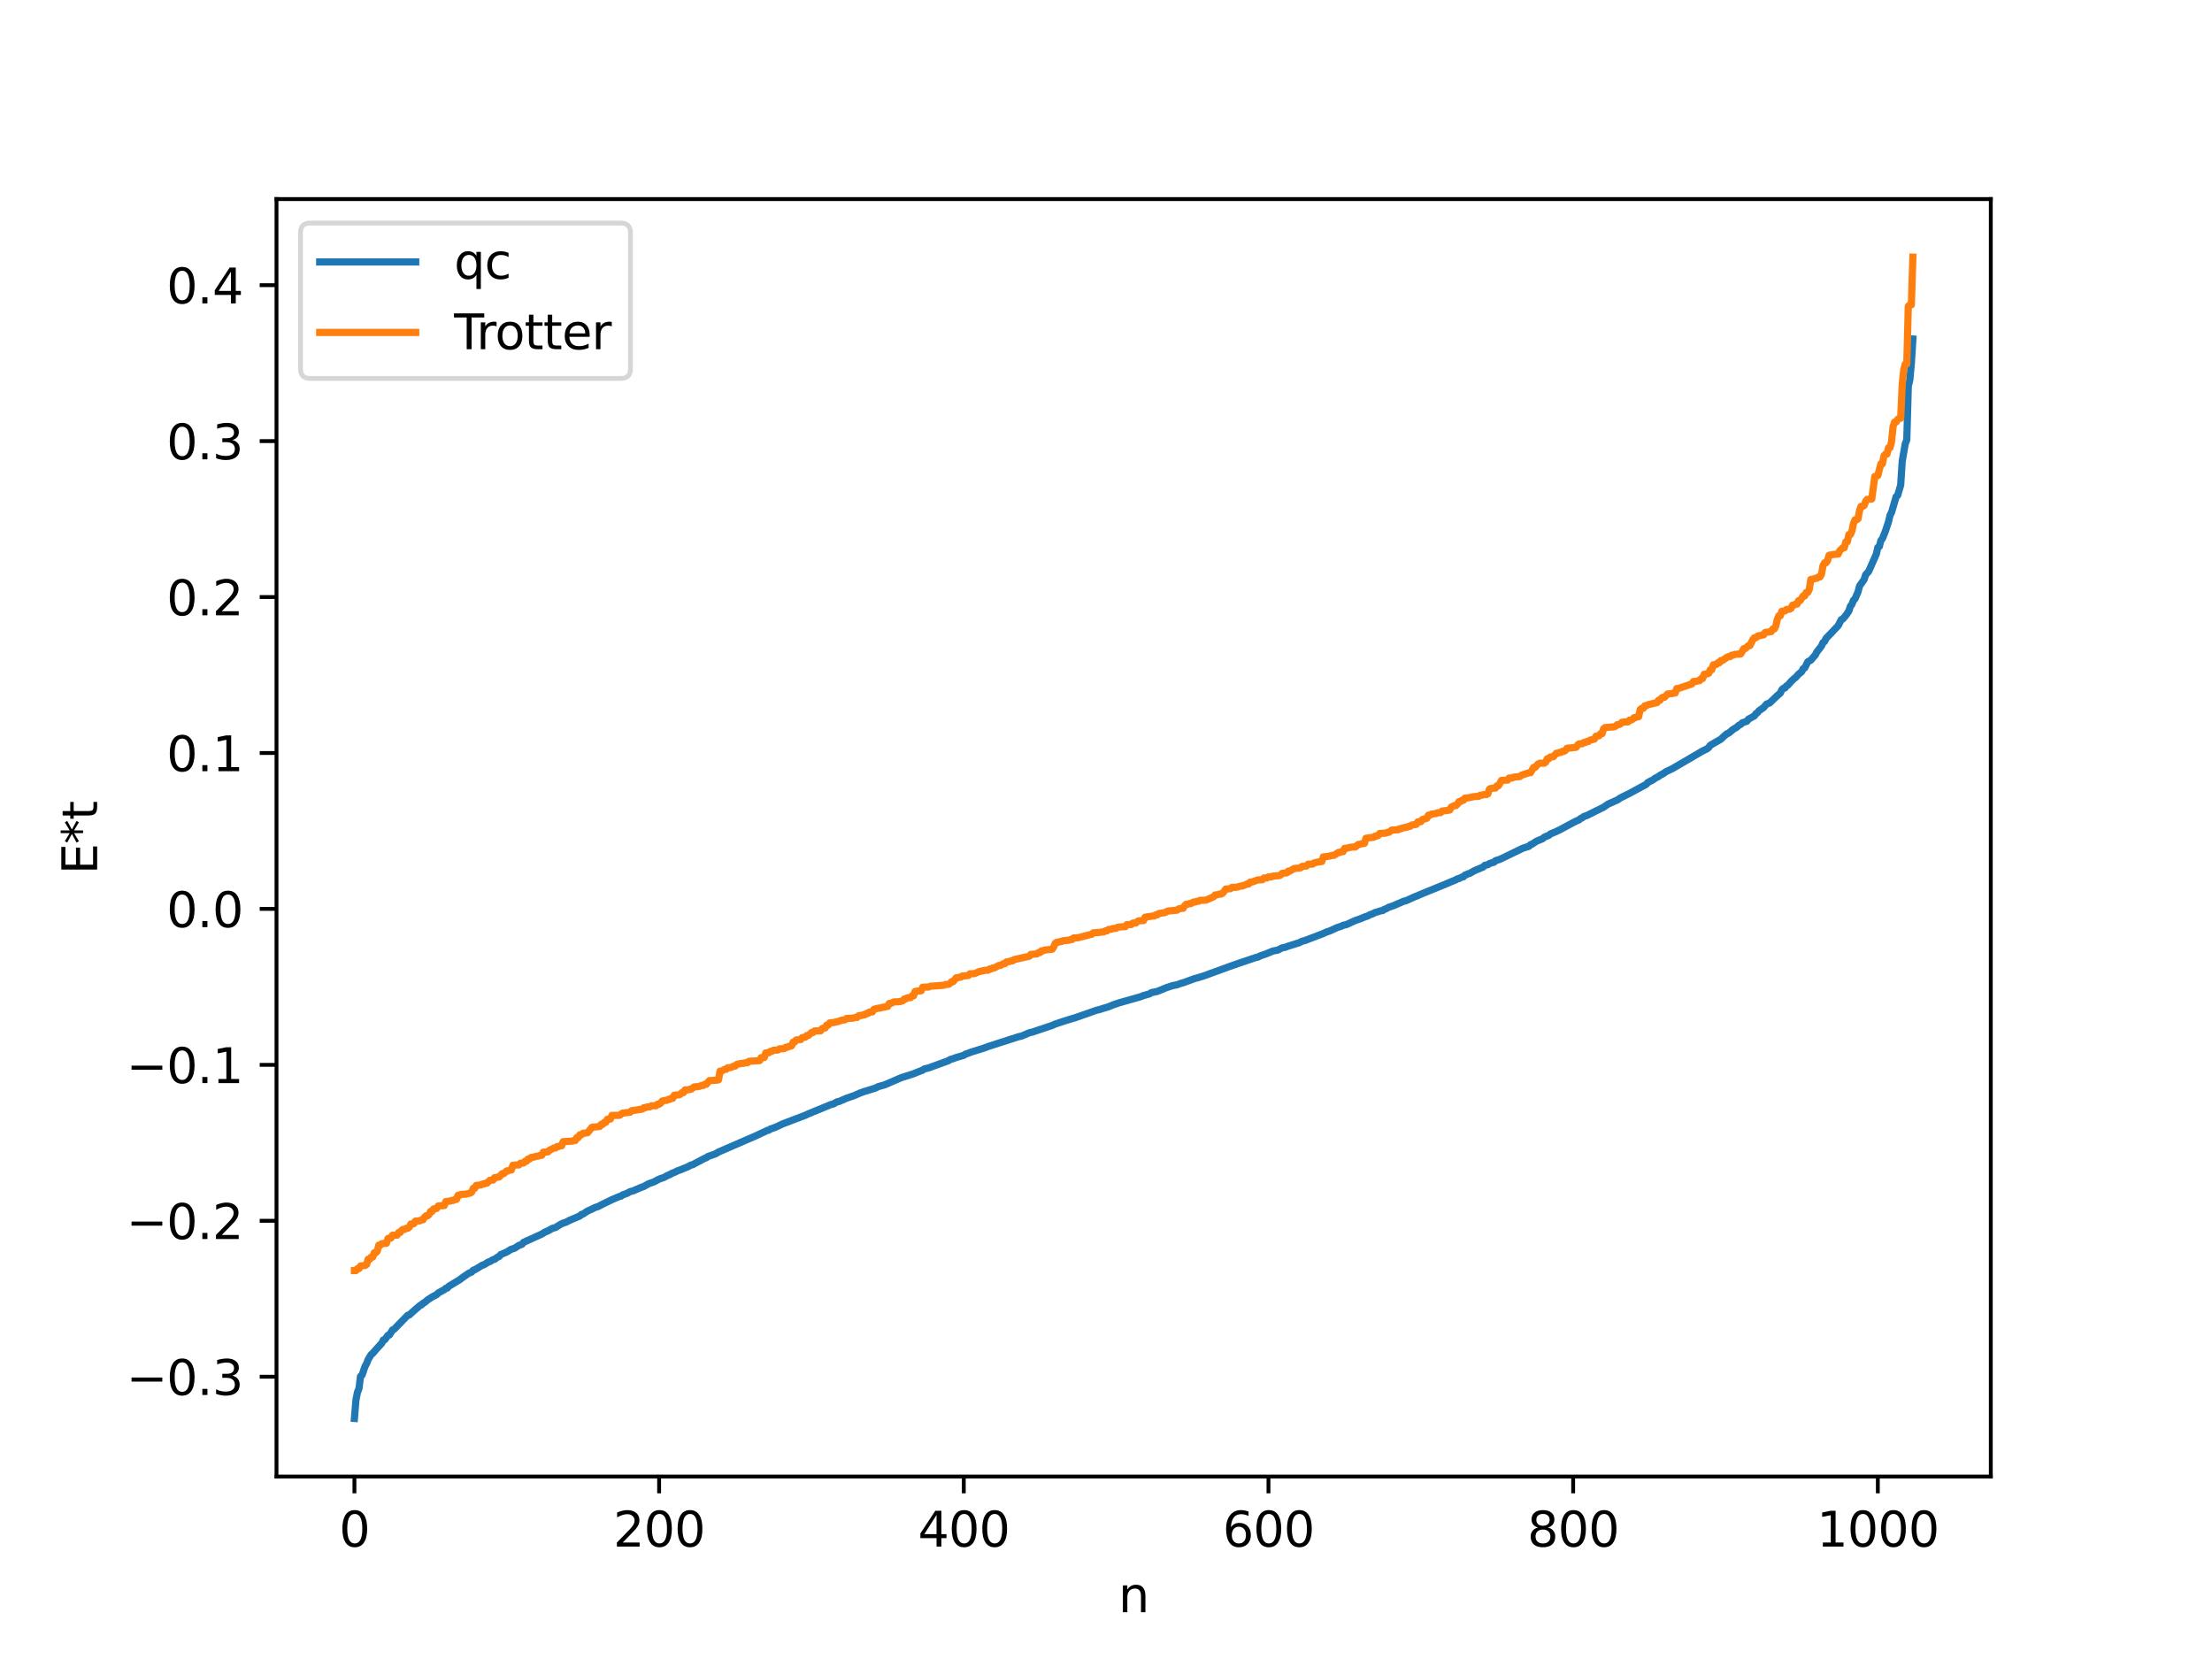 <?xml version="1.0" encoding="utf-8" standalone="no"?>
<!DOCTYPE svg PUBLIC "-//W3C//DTD SVG 1.1//EN"
  "http://www.w3.org/Graphics/SVG/1.1/DTD/svg11.dtd">
<svg xmlns:xlink="http://www.w3.org/1999/xlink" width="460.8pt" height="345.6pt" viewBox="0 0 460.8 345.6" xmlns="http://www.w3.org/2000/svg" version="1.1">
 <defs>
  <style type="text/css">*{stroke-linejoin: round; stroke-linecap: butt}</style>
 </defs>
 <g id="figure_1">
  <g id="patch_1">
   <path d="M 0 345.6 
L 460.8 345.6 
L 460.8 0 
L 0 0 
z
" style="fill: #ffffff"/>
  </g>
  <g id="axes_1">
   <g id="patch_2">
    <path d="M 57.6 307.584 
L 414.72 307.584 
L 414.72 41.472 
L 57.6 41.472 
z
" style="fill: #ffffff"/>
   </g>
   <g id="matplotlib.axis_1">
    <g id="xtick_1">
     <g id="line2d_1">
      <defs>
       <path id="m73ecf72c27" d="M 0 0 
L 0 3.5 
" style="stroke: #000000; stroke-width: 0.8"/>
      </defs>
      <g>
       <use xlink:href="#m73ecf72c27" x="73.833" y="307.584" style="stroke: #000000; stroke-width: 0.8"/>
      </g>
     </g>
     <g id="text_1">
      <!-- 0 -->
      <g transform="translate(70.651 322.182) scale(0.1 -0.1)">
       <defs>
        <path id="DejaVuSans-30" d="M 2034 4250 
Q 1547 4250 1301 3770 
Q 1056 3291 1056 2328 
Q 1056 1369 1301 889 
Q 1547 409 2034 409 
Q 2525 409 2770 889 
Q 3016 1369 3016 2328 
Q 3016 3291 2770 3770 
Q 2525 4250 2034 4250 
z
M 2034 4750 
Q 2819 4750 3233 4129 
Q 3647 3509 3647 2328 
Q 3647 1150 3233 529 
Q 2819 -91 2034 -91 
Q 1250 -91 836 529 
Q 422 1150 422 2328 
Q 422 3509 836 4129 
Q 1250 4750 2034 4750 
z
" transform="scale(0.016)"/>
       </defs>
       <use xlink:href="#DejaVuSans-30"/>
      </g>
     </g>
    </g>
    <g id="xtick_2">
     <g id="line2d_2">
      <g>
       <use xlink:href="#m73ecf72c27" x="137.304" y="307.584" style="stroke: #000000; stroke-width: 0.8"/>
      </g>
     </g>
     <g id="text_2">
      <!-- 200 -->
      <g transform="translate(127.76 322.182) scale(0.1 -0.1)">
       <defs>
        <path id="DejaVuSans-32" d="M 1228 531 
L 3431 531 
L 3431 0 
L 469 0 
L 469 531 
Q 828 903 1448 1529 
Q 2069 2156 2228 2338 
Q 2531 2678 2651 2914 
Q 2772 3150 2772 3378 
Q 2772 3750 2511 3984 
Q 2250 4219 1831 4219 
Q 1534 4219 1204 4116 
Q 875 4013 500 3803 
L 500 4441 
Q 881 4594 1212 4672 
Q 1544 4750 1819 4750 
Q 2544 4750 2975 4387 
Q 3406 4025 3406 3419 
Q 3406 3131 3298 2873 
Q 3191 2616 2906 2266 
Q 2828 2175 2409 1742 
Q 1991 1309 1228 531 
z
" transform="scale(0.016)"/>
       </defs>
       <use xlink:href="#DejaVuSans-32"/>
       <use xlink:href="#DejaVuSans-30" x="63.623"/>
       <use xlink:href="#DejaVuSans-30" x="127.246"/>
      </g>
     </g>
    </g>
    <g id="xtick_3">
     <g id="line2d_3">
      <g>
       <use xlink:href="#m73ecf72c27" x="200.775" y="307.584" style="stroke: #000000; stroke-width: 0.8"/>
      </g>
     </g>
     <g id="text_3">
      <!-- 400 -->
      <g transform="translate(191.231 322.182) scale(0.1 -0.1)">
       <defs>
        <path id="DejaVuSans-34" d="M 2419 4116 
L 825 1625 
L 2419 1625 
L 2419 4116 
z
M 2253 4666 
L 3047 4666 
L 3047 1625 
L 3713 1625 
L 3713 1100 
L 3047 1100 
L 3047 0 
L 2419 0 
L 2419 1100 
L 313 1100 
L 313 1709 
L 2253 4666 
z
" transform="scale(0.016)"/>
       </defs>
       <use xlink:href="#DejaVuSans-34"/>
       <use xlink:href="#DejaVuSans-30" x="63.623"/>
       <use xlink:href="#DejaVuSans-30" x="127.246"/>
      </g>
     </g>
    </g>
    <g id="xtick_4">
     <g id="line2d_4">
      <g>
       <use xlink:href="#m73ecf72c27" x="264.246" y="307.584" style="stroke: #000000; stroke-width: 0.8"/>
      </g>
     </g>
     <g id="text_4">
      <!-- 600 -->
      <g transform="translate(254.702 322.182) scale(0.1 -0.1)">
       <defs>
        <path id="DejaVuSans-36" d="M 2113 2584 
Q 1688 2584 1439 2293 
Q 1191 2003 1191 1497 
Q 1191 994 1439 701 
Q 1688 409 2113 409 
Q 2538 409 2786 701 
Q 3034 994 3034 1497 
Q 3034 2003 2786 2293 
Q 2538 2584 2113 2584 
z
M 3366 4563 
L 3366 3988 
Q 3128 4100 2886 4159 
Q 2644 4219 2406 4219 
Q 1781 4219 1451 3797 
Q 1122 3375 1075 2522 
Q 1259 2794 1537 2939 
Q 1816 3084 2150 3084 
Q 2853 3084 3261 2657 
Q 3669 2231 3669 1497 
Q 3669 778 3244 343 
Q 2819 -91 2113 -91 
Q 1303 -91 875 529 
Q 447 1150 447 2328 
Q 447 3434 972 4092 
Q 1497 4750 2381 4750 
Q 2619 4750 2861 4703 
Q 3103 4656 3366 4563 
z
" transform="scale(0.016)"/>
       </defs>
       <use xlink:href="#DejaVuSans-36"/>
       <use xlink:href="#DejaVuSans-30" x="63.623"/>
       <use xlink:href="#DejaVuSans-30" x="127.246"/>
      </g>
     </g>
    </g>
    <g id="xtick_5">
     <g id="line2d_5">
      <g>
       <use xlink:href="#m73ecf72c27" x="327.717" y="307.584" style="stroke: #000000; stroke-width: 0.8"/>
      </g>
     </g>
     <g id="text_5">
      <!-- 800 -->
      <g transform="translate(318.173 322.182) scale(0.1 -0.1)">
       <defs>
        <path id="DejaVuSans-38" d="M 2034 2216 
Q 1584 2216 1326 1975 
Q 1069 1734 1069 1313 
Q 1069 891 1326 650 
Q 1584 409 2034 409 
Q 2484 409 2743 651 
Q 3003 894 3003 1313 
Q 3003 1734 2745 1975 
Q 2488 2216 2034 2216 
z
M 1403 2484 
Q 997 2584 770 2862 
Q 544 3141 544 3541 
Q 544 4100 942 4425 
Q 1341 4750 2034 4750 
Q 2731 4750 3128 4425 
Q 3525 4100 3525 3541 
Q 3525 3141 3298 2862 
Q 3072 2584 2669 2484 
Q 3125 2378 3379 2068 
Q 3634 1759 3634 1313 
Q 3634 634 3220 271 
Q 2806 -91 2034 -91 
Q 1263 -91 848 271 
Q 434 634 434 1313 
Q 434 1759 690 2068 
Q 947 2378 1403 2484 
z
M 1172 3481 
Q 1172 3119 1398 2916 
Q 1625 2713 2034 2713 
Q 2441 2713 2670 2916 
Q 2900 3119 2900 3481 
Q 2900 3844 2670 4047 
Q 2441 4250 2034 4250 
Q 1625 4250 1398 4047 
Q 1172 3844 1172 3481 
z
" transform="scale(0.016)"/>
       </defs>
       <use xlink:href="#DejaVuSans-38"/>
       <use xlink:href="#DejaVuSans-30" x="63.623"/>
       <use xlink:href="#DejaVuSans-30" x="127.246"/>
      </g>
     </g>
    </g>
    <g id="xtick_6">
     <g id="line2d_6">
      <g>
       <use xlink:href="#m73ecf72c27" x="391.188" y="307.584" style="stroke: #000000; stroke-width: 0.8"/>
      </g>
     </g>
     <g id="text_6">
      <!-- 1000 -->
      <g transform="translate(378.463 322.182) scale(0.1 -0.1)">
       <defs>
        <path id="DejaVuSans-31" d="M 794 531 
L 1825 531 
L 1825 4091 
L 703 3866 
L 703 4441 
L 1819 4666 
L 2450 4666 
L 2450 531 
L 3481 531 
L 3481 0 
L 794 0 
L 794 531 
z
" transform="scale(0.016)"/>
       </defs>
       <use xlink:href="#DejaVuSans-31"/>
       <use xlink:href="#DejaVuSans-30" x="63.623"/>
       <use xlink:href="#DejaVuSans-30" x="127.246"/>
       <use xlink:href="#DejaVuSans-30" x="190.869"/>
      </g>
     </g>
    </g>
    <g id="text_7">
     <!-- n -->
     <g transform="translate(232.991 335.861) scale(0.1 -0.1)">
      <defs>
       <path id="DejaVuSans-6e" d="M 3513 2113 
L 3513 0 
L 2938 0 
L 2938 2094 
Q 2938 2591 2744 2837 
Q 2550 3084 2163 3084 
Q 1697 3084 1428 2787 
Q 1159 2491 1159 1978 
L 1159 0 
L 581 0 
L 581 3500 
L 1159 3500 
L 1159 2956 
Q 1366 3272 1645 3428 
Q 1925 3584 2291 3584 
Q 2894 3584 3203 3211 
Q 3513 2838 3513 2113 
z
" transform="scale(0.016)"/>
      </defs>
      <use xlink:href="#DejaVuSans-6e"/>
     </g>
    </g>
   </g>
   <g id="matplotlib.axis_2">
    <g id="ytick_1">
     <g id="line2d_7">
      <defs>
       <path id="m8c12faa1d6" d="M 0 0 
L -3.5 0 
" style="stroke: #000000; stroke-width: 0.8"/>
      </defs>
      <g>
       <use xlink:href="#m8c12faa1d6" x="57.6" y="286.798" style="stroke: #000000; stroke-width: 0.8"/>
      </g>
     </g>
     <g id="text_8">
      <!-- −0.3 -->
      <g transform="translate(26.317 290.597) scale(0.1 -0.1)">
       <defs>
        <path id="DejaVuSans-2212" d="M 678 2272 
L 4684 2272 
L 4684 1741 
L 678 1741 
L 678 2272 
z
" transform="scale(0.016)"/>
        <path id="DejaVuSans-2e" d="M 684 794 
L 1344 794 
L 1344 0 
L 684 0 
L 684 794 
z
" transform="scale(0.016)"/>
        <path id="DejaVuSans-33" d="M 2597 2516 
Q 3050 2419 3304 2112 
Q 3559 1806 3559 1356 
Q 3559 666 3084 287 
Q 2609 -91 1734 -91 
Q 1441 -91 1130 -33 
Q 819 25 488 141 
L 488 750 
Q 750 597 1062 519 
Q 1375 441 1716 441 
Q 2309 441 2620 675 
Q 2931 909 2931 1356 
Q 2931 1769 2642 2001 
Q 2353 2234 1838 2234 
L 1294 2234 
L 1294 2753 
L 1863 2753 
Q 2328 2753 2575 2939 
Q 2822 3125 2822 3475 
Q 2822 3834 2567 4026 
Q 2313 4219 1838 4219 
Q 1578 4219 1281 4162 
Q 984 4106 628 3988 
L 628 4550 
Q 988 4650 1302 4700 
Q 1616 4750 1894 4750 
Q 2613 4750 3031 4423 
Q 3450 4097 3450 3541 
Q 3450 3153 3228 2886 
Q 3006 2619 2597 2516 
z
" transform="scale(0.016)"/>
       </defs>
       <use xlink:href="#DejaVuSans-2212"/>
       <use xlink:href="#DejaVuSans-30" x="83.789"/>
       <use xlink:href="#DejaVuSans-2e" x="147.412"/>
       <use xlink:href="#DejaVuSans-33" x="179.199"/>
      </g>
     </g>
    </g>
    <g id="ytick_2">
     <g id="line2d_8">
      <g>
       <use xlink:href="#m8c12faa1d6" x="57.6" y="254.313" style="stroke: #000000; stroke-width: 0.8"/>
      </g>
     </g>
     <g id="text_9">
      <!-- −0.2 -->
      <g transform="translate(26.317 258.112) scale(0.1 -0.1)">
       <use xlink:href="#DejaVuSans-2212"/>
       <use xlink:href="#DejaVuSans-30" x="83.789"/>
       <use xlink:href="#DejaVuSans-2e" x="147.412"/>
       <use xlink:href="#DejaVuSans-32" x="179.199"/>
      </g>
     </g>
    </g>
    <g id="ytick_3">
     <g id="line2d_9">
      <g>
       <use xlink:href="#m8c12faa1d6" x="57.6" y="221.828" style="stroke: #000000; stroke-width: 0.8"/>
      </g>
     </g>
     <g id="text_10">
      <!-- −0.1 -->
      <g transform="translate(26.317 225.627) scale(0.1 -0.1)">
       <use xlink:href="#DejaVuSans-2212"/>
       <use xlink:href="#DejaVuSans-30" x="83.789"/>
       <use xlink:href="#DejaVuSans-2e" x="147.412"/>
       <use xlink:href="#DejaVuSans-31" x="179.199"/>
      </g>
     </g>
    </g>
    <g id="ytick_4">
     <g id="line2d_10">
      <g>
       <use xlink:href="#m8c12faa1d6" x="57.6" y="189.343" style="stroke: #000000; stroke-width: 0.8"/>
      </g>
     </g>
     <g id="text_11">
      <!-- 0.0 -->
      <g transform="translate(34.697 193.143) scale(0.1 -0.1)">
       <use xlink:href="#DejaVuSans-30"/>
       <use xlink:href="#DejaVuSans-2e" x="63.623"/>
       <use xlink:href="#DejaVuSans-30" x="95.41"/>
      </g>
     </g>
    </g>
    <g id="ytick_5">
     <g id="line2d_11">
      <g>
       <use xlink:href="#m8c12faa1d6" x="57.6" y="156.859" style="stroke: #000000; stroke-width: 0.8"/>
      </g>
     </g>
     <g id="text_12">
      <!-- 0.1 -->
      <g transform="translate(34.697 160.658) scale(0.1 -0.1)">
       <use xlink:href="#DejaVuSans-30"/>
       <use xlink:href="#DejaVuSans-2e" x="63.623"/>
       <use xlink:href="#DejaVuSans-31" x="95.41"/>
      </g>
     </g>
    </g>
    <g id="ytick_6">
     <g id="line2d_12">
      <g>
       <use xlink:href="#m8c12faa1d6" x="57.6" y="124.374" style="stroke: #000000; stroke-width: 0.8"/>
      </g>
     </g>
     <g id="text_13">
      <!-- 0.2 -->
      <g transform="translate(34.697 128.173) scale(0.1 -0.1)">
       <use xlink:href="#DejaVuSans-30"/>
       <use xlink:href="#DejaVuSans-2e" x="63.623"/>
       <use xlink:href="#DejaVuSans-32" x="95.41"/>
      </g>
     </g>
    </g>
    <g id="ytick_7">
     <g id="line2d_13">
      <g>
       <use xlink:href="#m8c12faa1d6" x="57.6" y="91.889" style="stroke: #000000; stroke-width: 0.8"/>
      </g>
     </g>
     <g id="text_14">
      <!-- 0.3 -->
      <g transform="translate(34.697 95.688) scale(0.1 -0.1)">
       <use xlink:href="#DejaVuSans-30"/>
       <use xlink:href="#DejaVuSans-2e" x="63.623"/>
       <use xlink:href="#DejaVuSans-33" x="95.41"/>
      </g>
     </g>
    </g>
    <g id="ytick_8">
     <g id="line2d_14">
      <g>
       <use xlink:href="#m8c12faa1d6" x="57.6" y="59.404" style="stroke: #000000; stroke-width: 0.8"/>
      </g>
     </g>
     <g id="text_15">
      <!-- 0.4 -->
      <g transform="translate(34.697 63.204) scale(0.1 -0.1)">
       <use xlink:href="#DejaVuSans-30"/>
       <use xlink:href="#DejaVuSans-2e" x="63.623"/>
       <use xlink:href="#DejaVuSans-34" x="95.41"/>
      </g>
     </g>
    </g>
    <g id="text_16">
     <!-- E*t -->
     <g transform="translate(20.238 182.148) rotate(-90) scale(0.1 -0.1)">
      <defs>
       <path id="DejaVuSans-45" d="M 628 4666 
L 3578 4666 
L 3578 4134 
L 1259 4134 
L 1259 2753 
L 3481 2753 
L 3481 2222 
L 1259 2222 
L 1259 531 
L 3634 531 
L 3634 0 
L 628 0 
L 628 4666 
z
" transform="scale(0.016)"/>
       <path id="DejaVuSans-2a" d="M 3009 3897 
L 1888 3291 
L 3009 2681 
L 2828 2375 
L 1778 3009 
L 1778 1831 
L 1422 1831 
L 1422 3009 
L 372 2375 
L 191 2681 
L 1313 3291 
L 191 3897 
L 372 4206 
L 1422 3572 
L 1422 4750 
L 1778 4750 
L 1778 3572 
L 2828 4206 
L 3009 3897 
z
" transform="scale(0.016)"/>
       <path id="DejaVuSans-74" d="M 1172 4494 
L 1172 3500 
L 2356 3500 
L 2356 3053 
L 1172 3053 
L 1172 1153 
Q 1172 725 1289 603 
Q 1406 481 1766 481 
L 2356 481 
L 2356 0 
L 1766 0 
Q 1100 0 847 248 
Q 594 497 594 1153 
L 594 3053 
L 172 3053 
L 172 3500 
L 594 3500 
L 594 4494 
L 1172 4494 
z
" transform="scale(0.016)"/>
      </defs>
      <use xlink:href="#DejaVuSans-45"/>
      <use xlink:href="#DejaVuSans-2a" x="63.184"/>
      <use xlink:href="#DejaVuSans-74" x="113.184"/>
     </g>
    </g>
   </g>
   <g id="line2d_15">
    <path d="M 73.833 295.488 
L 74.15 291.656 
L 74.467 290.032 
L 74.785 289.258 
L 75.102 286.711 
L 75.42 286.465 
L 76.054 284.605 
L 76.372 284.06 
L 76.689 283.224 
L 77.324 282.173 
L 77.641 281.941 
L 78.276 281.18 
L 79.545 279.8 
L 79.862 279.132 
L 80.18 279.069 
L 80.815 278.163 
L 81.132 278.097 
L 81.767 277.05 
L 82.084 276.927 
L 84.94 273.986 
L 85.258 273.94 
L 85.892 273.346 
L 87.479 271.965 
L 87.796 271.83 
L 88.114 271.5 
L 88.431 271.344 
L 89.066 270.809 
L 90.018 270.183 
L 90.97 269.688 
L 91.287 269.355 
L 92.557 268.661 
L 92.874 268.368 
L 93.191 268.32 
L 93.509 267.949 
L 95.73 266.604 
L 96.365 266.129 
L 97.634 265.248 
L 98.269 264.985 
L 98.586 264.604 
L 98.904 264.517 
L 100.491 263.557 
L 100.808 263.475 
L 101.76 262.887 
L 102.077 262.802 
L 102.712 262.401 
L 103.029 262.343 
L 103.664 261.866 
L 103.981 261.753 
L 104.299 261.354 
L 105.568 260.817 
L 106.52 260.23 
L 107.155 260.048 
L 108.107 259.435 
L 108.742 259.205 
L 109.059 258.803 
L 112.867 257.081 
L 113.502 256.675 
L 114.137 256.414 
L 115.089 255.882 
L 115.724 255.714 
L 116.676 255.105 
L 117.31 254.79 
L 117.945 254.596 
L 118.58 254.251 
L 120.801 253.306 
L 121.119 252.991 
L 121.436 252.917 
L 122.388 252.291 
L 123.34 251.859 
L 123.975 251.536 
L 124.61 251.341 
L 125.562 250.842 
L 126.514 250.38 
L 127.466 249.915 
L 129.053 249.244 
L 129.37 249.18 
L 129.687 248.931 
L 130.639 248.583 
L 131.274 248.237 
L 131.909 248.071 
L 133.496 247.384 
L 134.13 247.152 
L 135.082 246.62 
L 136.352 246.155 
L 136.986 245.786 
L 137.621 245.509 
L 138.256 245.314 
L 139.208 244.791 
L 139.525 244.709 
L 139.843 244.479 
L 140.477 244.239 
L 141.112 243.921 
L 141.747 243.693 
L 143.334 243.039 
L 143.968 242.688 
L 144.286 242.642 
L 144.92 242.289 
L 146.824 241.284 
L 147.142 241.189 
L 147.459 240.924 
L 149.046 240.371 
L 149.681 239.983 
L 157.297 236.682 
L 159.836 235.493 
L 160.153 235.433 
L 160.471 235.197 
L 161.423 234.888 
L 163.01 234.142 
L 165.866 233.049 
L 167.77 232.328 
L 168.405 232.033 
L 173.165 230.068 
L 173.482 230.03 
L 174.434 229.509 
L 174.752 229.475 
L 176.339 228.784 
L 177.925 228.241 
L 179.195 227.681 
L 180.147 227.347 
L 182.368 226.665 
L 183.003 226.345 
L 184.272 225.999 
L 187.763 224.492 
L 190.302 223.69 
L 191.254 223.293 
L 192.206 222.931 
L 192.524 222.685 
L 193.476 222.457 
L 197.601 220.953 
L 197.919 220.72 
L 198.553 220.544 
L 199.188 220.301 
L 200.775 219.843 
L 201.092 219.611 
L 201.727 219.393 
L 202.362 219.149 
L 204.9 218.365 
L 205.853 218.006 
L 212.2 215.964 
L 212.834 215.825 
L 214.421 215.144 
L 215.056 215.002 
L 216.325 214.574 
L 219.181 213.62 
L 219.816 213.326 
L 221.72 212.697 
L 222.99 212.301 
L 223.942 212.027 
L 228.385 210.47 
L 229.02 210.316 
L 229.654 210.11 
L 230.924 209.73 
L 231.876 209.33 
L 233.145 208.906 
L 237.588 207.643 
L 238.223 207.394 
L 239.492 207.033 
L 239.81 206.795 
L 241.079 206.531 
L 242.983 205.751 
L 244.253 205.334 
L 245.205 205.147 
L 245.839 204.905 
L 246.791 204.615 
L 248.696 203.914 
L 250.6 203.357 
L 255.995 201.391 
L 258.216 200.612 
L 258.851 200.403 
L 261.707 199.439 
L 262.024 199.39 
L 262.659 199.077 
L 263.611 198.764 
L 265.198 198.107 
L 266.15 197.939 
L 267.102 197.452 
L 267.737 197.337 
L 268.372 197.095 
L 269.006 196.901 
L 269.958 196.6 
L 270.593 196.413 
L 271.228 196.079 
L 271.862 195.922 
L 275.671 194.467 
L 276.305 194.166 
L 276.94 193.96 
L 278.527 193.245 
L 279.479 192.932 
L 279.796 192.75 
L 280.431 192.627 
L 282.335 191.764 
L 283.287 191.434 
L 284.557 190.92 
L 284.874 190.842 
L 285.509 190.493 
L 285.826 190.421 
L 286.461 190.096 
L 287.73 189.722 
L 288.048 189.685 
L 288.365 189.434 
L 288.682 189.344 
L 289.317 188.994 
L 290.269 188.675 
L 292.491 187.715 
L 292.808 187.671 
L 294.712 186.822 
L 295.347 186.576 
L 295.981 186.284 
L 301.377 184.083 
L 302.011 183.802 
L 303.281 183.28 
L 303.598 183.082 
L 303.915 183.028 
L 304.55 182.704 
L 304.867 182.651 
L 305.185 182.285 
L 305.502 182.213 
L 305.82 182.019 
L 306.137 181.961 
L 307.089 181.412 
L 308.993 180.603 
L 309.31 180.257 
L 309.945 180.134 
L 310.262 179.904 
L 310.897 179.695 
L 311.215 179.63 
L 311.532 179.309 
L 312.484 179.002 
L 317.244 176.696 
L 318.514 176.295 
L 318.831 175.962 
L 319.148 175.855 
L 320.1 175.232 
L 320.735 174.976 
L 321.37 174.708 
L 321.687 174.41 
L 322.322 174.138 
L 322.639 174.023 
L 322.957 173.733 
L 323.591 173.471 
L 324.226 173.204 
L 324.861 172.901 
L 327.717 171.365 
L 328.352 171.043 
L 328.986 170.766 
L 329.304 170.481 
L 329.621 170.366 
L 329.939 170.086 
L 330.573 169.89 
L 334.064 168.145 
L 335.016 167.5 
L 336.92 166.656 
L 337.555 166.224 
L 338.507 165.746 
L 339.459 165.276 
L 342.95 163.382 
L 343.267 163.011 
L 343.902 162.675 
L 344.22 162.541 
L 344.854 162.088 
L 345.489 161.77 
L 345.806 161.509 
L 346.441 161.185 
L 347.076 160.74 
L 348.345 160.145 
L 354.692 156.438 
L 355.644 155.975 
L 355.962 155.708 
L 356.279 155.262 
L 358.5 153.98 
L 359.135 153.367 
L 359.77 152.83 
L 360.087 152.745 
L 361.039 151.944 
L 361.674 151.575 
L 362.309 151.051 
L 362.626 150.908 
L 362.943 150.575 
L 363.896 150.258 
L 364.213 149.836 
L 365.482 149.123 
L 365.8 148.654 
L 366.117 148.475 
L 366.434 148.058 
L 367.386 147.397 
L 368.021 146.663 
L 368.656 146.437 
L 370.243 144.908 
L 370.877 144.382 
L 371.195 143.674 
L 371.512 143.385 
L 371.829 143.326 
L 372.147 142.894 
L 372.464 142.727 
L 373.099 141.965 
L 373.734 141.364 
L 374.051 141.142 
L 374.686 140.431 
L 375.32 139.932 
L 375.638 139.293 
L 375.955 139.144 
L 376.59 137.874 
L 377.224 137.527 
L 378.177 136.415 
L 378.494 135.799 
L 379.446 134.585 
L 379.763 133.872 
L 380.081 133.644 
L 380.398 132.984 
L 381.35 132.008 
L 382.937 130.322 
L 383.572 129.078 
L 383.889 128.952 
L 384.524 128.199 
L 385.158 127.274 
L 385.476 126.278 
L 385.793 125.887 
L 386.11 125.043 
L 386.428 124.75 
L 387.062 123.29 
L 387.38 122.066 
L 388.332 120.72 
L 388.649 119.726 
L 389.284 119.034 
L 390.871 115.42 
L 391.188 114.045 
L 391.505 113.835 
L 391.823 112.592 
L 392.14 112.211 
L 392.775 110.618 
L 393.41 108.713 
L 393.727 107.347 
L 394.044 106.744 
L 394.996 103.468 
L 395.314 103.21 
L 395.948 101.04 
L 396.266 96.094 
L 396.9 92.429 
L 397.218 91.63 
L 397.535 80.414 
L 397.853 79.122 
L 398.17 75.669 
L 398.487 70.621 
L 398.487 70.621 
" clip-path="url(#p3839bb13d7)" style="fill: none; stroke: #1f77b4; stroke-width: 1.5; stroke-linecap: square"/>
   </g>
   <g id="line2d_16">
    <path d="M 73.833 264.688 
L 74.15 264.688 
L 74.467 264.281 
L 74.785 264.281 
L 75.102 263.724 
L 76.054 263.619 
L 76.372 263.402 
L 76.689 262.32 
L 77.006 262.32 
L 77.324 261.871 
L 77.641 261.871 
L 77.958 260.972 
L 78.276 260.972 
L 78.593 260.649 
L 78.91 259.389 
L 79.228 259.389 
L 79.545 259.073 
L 80.497 259.005 
L 80.815 258.023 
L 81.132 257.901 
L 81.449 257.901 
L 81.767 257.319 
L 82.719 257.304 
L 83.036 256.758 
L 83.353 256.758 
L 83.671 256.285 
L 83.988 256.094 
L 84.305 256.094 
L 84.623 255.882 
L 84.94 255.882 
L 85.258 255.636 
L 85.575 254.988 
L 86.21 254.916 
L 86.527 254.378 
L 87.479 254.309 
L 87.796 254.109 
L 88.114 254.109 
L 88.431 253.584 
L 88.748 253.283 
L 89.066 253.283 
L 89.383 252.999 
L 89.7 252.348 
L 90.018 252.348 
L 90.335 251.829 
L 90.97 251.748 
L 91.287 251.223 
L 92.557 251.141 
L 92.874 250.302 
L 93.826 250.196 
L 94.143 250.068 
L 94.461 250.068 
L 94.778 249.867 
L 95.096 249.867 
L 95.413 249.01 
L 95.73 249.01 
L 96.048 248.807 
L 97 248.769 
L 97.952 248.549 
L 98.269 248.318 
L 98.586 247.537 
L 98.904 247.537 
L 99.221 246.939 
L 100.173 246.841 
L 100.491 246.66 
L 100.808 246.66 
L 101.125 246.477 
L 101.443 246.477 
L 102.077 245.845 
L 102.712 245.834 
L 103.029 245.322 
L 103.347 245.322 
L 103.664 245.194 
L 103.981 245.194 
L 104.616 244.495 
L 104.934 244.495 
L 105.568 243.916 
L 105.886 243.916 
L 106.203 243.737 
L 106.52 243.737 
L 106.838 242.74 
L 107.79 242.675 
L 108.107 242.675 
L 108.424 242.321 
L 109.059 242.276 
L 109.377 241.911 
L 109.694 241.911 
L 110.011 241.438 
L 110.329 241.438 
L 110.646 241.128 
L 111.281 241.036 
L 111.598 240.905 
L 112.233 240.818 
L 112.55 240.664 
L 112.867 240.664 
L 113.185 240.014 
L 114.137 239.963 
L 114.454 239.614 
L 115.406 239.149 
L 115.724 239.149 
L 116.041 238.851 
L 116.358 238.851 
L 116.676 238.696 
L 116.993 238.696 
L 117.31 237.825 
L 119.215 237.72 
L 119.532 237.587 
L 119.849 237.587 
L 120.167 236.965 
L 120.484 236.965 
L 120.801 236.385 
L 121.119 236.385 
L 121.436 236.092 
L 122.388 235.981 
L 123.34 234.821 
L 124.927 234.674 
L 125.244 234.221 
L 125.562 234.221 
L 125.879 233.811 
L 126.196 233.811 
L 126.514 233.164 
L 127.148 233.124 
L 127.466 232.356 
L 129.053 232.344 
L 129.687 231.884 
L 131.274 231.697 
L 131.591 231.372 
L 132.226 231.292 
L 133.813 231.04 
L 134.13 230.756 
L 134.448 230.756 
L 134.765 230.597 
L 135.4 230.575 
L 135.717 230.354 
L 136.669 230.35 
L 136.986 230.022 
L 137.304 230.022 
L 137.621 229.829 
L 137.939 229.368 
L 138.573 229.226 
L 138.891 229.226 
L 139.208 229.03 
L 139.525 229.03 
L 139.843 228.788 
L 140.16 228.788 
L 140.477 228.135 
L 141.429 228.082 
L 141.747 227.952 
L 142.064 227.608 
L 142.381 227.608 
L 142.699 227.051 
L 143.334 227.05 
L 143.651 226.912 
L 143.968 226.912 
L 144.603 226.426 
L 145.555 226.348 
L 146.19 226.125 
L 146.507 226.125 
L 146.824 225.876 
L 147.142 225.876 
L 147.777 225.109 
L 149.363 225.016 
L 149.681 224.953 
L 149.998 223.132 
L 150.315 223.132 
L 150.95 222.764 
L 151.267 222.764 
L 151.585 222.441 
L 152.22 222.4 
L 152.854 222.079 
L 153.172 222.079 
L 153.489 221.733 
L 154.441 221.528 
L 154.758 221.528 
L 155.393 221.383 
L 155.71 221.383 
L 156.028 221.091 
L 158.249 220.944 
L 158.567 220.322 
L 159.201 220.314 
L 159.519 219.335 
L 160.153 219.308 
L 160.471 219.019 
L 160.788 219.015 
L 161.105 218.788 
L 162.058 218.744 
L 162.375 218.496 
L 163.327 218.448 
L 163.644 218.188 
L 163.962 218.188 
L 164.279 217.984 
L 164.596 217.984 
L 164.914 217.852 
L 165.231 217.08 
L 165.548 217.08 
L 165.866 216.65 
L 166.5 216.58 
L 166.818 216.556 
L 167.135 216.151 
L 167.77 216.061 
L 168.087 215.706 
L 168.405 215.706 
L 169.039 215.094 
L 169.357 215.094 
L 169.674 214.771 
L 170.943 214.744 
L 171.261 214.282 
L 171.578 214.149 
L 171.896 214.149 
L 172.213 213.548 
L 172.53 213.548 
L 172.848 213.086 
L 173.8 212.999 
L 174.117 212.866 
L 174.434 212.866 
L 175.386 212.505 
L 176.021 212.455 
L 176.339 212.172 
L 177.291 212.119 
L 177.608 212.119 
L 178.243 211.948 
L 178.56 211.948 
L 178.877 211.592 
L 179.512 211.538 
L 179.829 211.396 
L 180.147 211.396 
L 180.464 211.135 
L 180.781 211.135 
L 181.099 210.825 
L 181.734 210.802 
L 182.051 210.253 
L 183.003 210.009 
L 183.32 210.009 
L 183.955 209.817 
L 184.272 209.817 
L 184.59 209.675 
L 184.907 209.675 
L 185.224 209.049 
L 185.542 209.049 
L 186.177 208.722 
L 187.446 208.659 
L 188.081 208.468 
L 188.398 208.087 
L 188.715 208.087 
L 189.033 207.848 
L 189.667 207.838 
L 189.985 207.457 
L 190.302 207.457 
L 190.62 206.553 
L 191.254 206.444 
L 191.889 206.399 
L 192.206 205.656 
L 193.476 205.614 
L 193.793 205.45 
L 195.38 205.339 
L 196.649 205.244 
L 196.967 205.081 
L 197.601 205.057 
L 197.919 204.858 
L 198.236 204.495 
L 198.553 204.495 
L 199.188 203.698 
L 199.505 203.698 
L 199.823 203.569 
L 200.14 203.569 
L 200.458 203.33 
L 201.727 203.22 
L 202.044 202.863 
L 202.996 202.823 
L 203.948 202.41 
L 205.218 202.131 
L 205.853 202.105 
L 206.17 201.848 
L 206.487 201.848 
L 206.805 201.635 
L 207.122 201.635 
L 208.074 201.122 
L 208.391 201.122 
L 209.026 200.757 
L 209.343 200.757 
L 209.661 200.388 
L 210.296 200.308 
L 210.613 200.155 
L 210.93 200.155 
L 211.248 199.904 
L 214.421 199.207 
L 214.739 198.813 
L 216.008 198.722 
L 216.325 198.448 
L 216.643 198.448 
L 216.96 198.083 
L 217.277 198.083 
L 217.595 197.918 
L 219.181 197.749 
L 219.499 197.281 
L 219.816 196.52 
L 220.134 196.292 
L 220.451 196.292 
L 220.768 196.157 
L 221.086 196.157 
L 221.403 195.979 
L 222.672 195.859 
L 222.99 195.733 
L 223.307 195.733 
L 223.624 195.404 
L 224.577 195.349 
L 227.433 194.615 
L 227.75 194.323 
L 229.02 194.243 
L 229.654 194.13 
L 229.972 194.119 
L 230.289 193.913 
L 230.606 193.913 
L 230.924 193.628 
L 231.558 193.563 
L 231.876 193.42 
L 232.51 193.375 
L 232.828 193.157 
L 233.78 193.054 
L 234.415 193.044 
L 234.732 192.619 
L 235.684 192.589 
L 236.001 192.287 
L 236.636 192.267 
L 236.953 191.949 
L 237.271 191.824 
L 238.223 191.773 
L 238.54 191.073 
L 239.175 190.968 
L 240.127 190.824 
L 240.444 190.824 
L 240.762 190.581 
L 241.079 190.581 
L 241.396 190.31 
L 242.666 190.113 
L 243.3 189.784 
L 245.205 189.606 
L 245.522 189.338 
L 246.157 189.234 
L 246.474 189.213 
L 246.791 188.655 
L 247.109 188.378 
L 247.426 188.378 
L 247.743 188.238 
L 248.061 188.238 
L 248.696 187.893 
L 249.013 187.893 
L 249.33 187.756 
L 249.648 187.756 
L 249.965 187.566 
L 251.234 187.51 
L 252.821 186.819 
L 253.139 186.429 
L 253.456 186.429 
L 254.091 186.244 
L 254.408 186.244 
L 254.725 186.053 
L 255.36 185.2 
L 256.312 185.136 
L 256.629 184.868 
L 257.581 184.834 
L 258.534 184.567 
L 258.851 184.567 
L 259.803 184.143 
L 260.12 184.143 
L 260.438 183.76 
L 260.755 183.76 
L 262.024 183.308 
L 262.977 183.27 
L 263.294 182.897 
L 263.929 182.895 
L 264.246 182.671 
L 264.881 182.666 
L 265.198 182.504 
L 266.467 182.417 
L 266.785 182.27 
L 267.102 181.936 
L 268.054 181.836 
L 268.372 181.469 
L 268.689 181.469 
L 269.324 181.086 
L 269.641 180.915 
L 270.593 180.837 
L 270.91 180.793 
L 271.228 180.488 
L 272.18 180.4 
L 272.497 180.025 
L 273.449 180.008 
L 273.767 179.757 
L 274.719 179.545 
L 275.353 179.474 
L 275.671 178.507 
L 276.623 178.409 
L 277.575 178.181 
L 277.892 178.181 
L 278.844 177.566 
L 279.162 177.566 
L 279.479 177.398 
L 279.796 177.398 
L 280.114 176.725 
L 280.748 176.675 
L 281.066 176.552 
L 281.7 176.455 
L 282.335 176.436 
L 282.97 175.901 
L 283.287 175.901 
L 283.605 175.755 
L 284.239 175.699 
L 284.557 174.623 
L 285.191 174.528 
L 286.143 174.434 
L 286.461 174.175 
L 286.778 174.175 
L 287.096 174.06 
L 287.413 173.622 
L 288.682 173.558 
L 289 173.393 
L 289.317 173.393 
L 289.952 172.913 
L 291.221 172.863 
L 291.539 172.65 
L 291.856 172.65 
L 292.173 172.462 
L 292.491 172.462 
L 292.808 172.314 
L 293.125 172.314 
L 293.443 172.144 
L 293.76 172.144 
L 294.077 171.874 
L 295.029 171.731 
L 295.347 171.209 
L 295.981 171.186 
L 296.299 170.725 
L 297.251 170.456 
L 297.568 169.812 
L 297.886 169.812 
L 298.203 169.585 
L 299.155 169.477 
L 299.472 169.317 
L 300.107 169.294 
L 300.424 168.953 
L 301.377 168.849 
L 302.011 168.742 
L 302.329 168.127 
L 302.963 167.822 
L 303.281 167.822 
L 303.598 167.537 
L 303.915 167 
L 304.233 167 
L 304.55 166.71 
L 304.867 166.71 
L 305.185 166.259 
L 305.502 166.259 
L 306.137 166.143 
L 307.089 165.943 
L 308.041 165.887 
L 308.358 165.667 
L 308.676 165.667 
L 308.993 165.541 
L 309.628 165.524 
L 309.945 165.373 
L 310.262 164.415 
L 310.58 164.24 
L 311.532 164.161 
L 311.849 163.682 
L 312.167 163.682 
L 312.801 162.563 
L 314.071 162.508 
L 314.388 162.075 
L 315.023 162.067 
L 315.34 161.881 
L 316.61 161.777 
L 316.927 161.492 
L 318.514 160.977 
L 318.831 160.977 
L 319.466 159.871 
L 319.783 159.871 
L 320.418 159.145 
L 320.735 158.996 
L 321.687 158.982 
L 322.005 158.767 
L 322.322 158.058 
L 322.639 158.058 
L 322.957 157.703 
L 323.591 157.643 
L 324.226 156.907 
L 324.543 156.907 
L 324.861 156.742 
L 325.178 156.742 
L 325.496 156.513 
L 325.813 156.513 
L 326.13 156.312 
L 326.448 155.868 
L 327.4 155.787 
L 328.352 155.673 
L 328.669 155.178 
L 328.986 154.954 
L 329.621 154.934 
L 329.939 154.678 
L 330.256 154.678 
L 330.573 154.47 
L 330.891 154.47 
L 331.208 154.196 
L 332.16 153.959 
L 332.477 153.36 
L 333.112 153.275 
L 333.429 152.837 
L 333.747 152.837 
L 334.064 151.802 
L 334.381 151.556 
L 336.286 151.408 
L 336.603 151.242 
L 336.92 150.951 
L 337.238 150.951 
L 337.555 150.819 
L 337.872 150.458 
L 338.507 150.395 
L 339.142 150.384 
L 339.459 150.012 
L 339.777 150.012 
L 340.094 149.86 
L 340.411 149.49 
L 340.729 149.49 
L 341.046 149.304 
L 341.363 149.304 
L 341.681 147.811 
L 341.998 147.561 
L 342.315 147.561 
L 342.633 147.036 
L 342.95 147.036 
L 343.267 146.813 
L 345.172 146.369 
L 345.489 145.886 
L 345.806 145.886 
L 346.124 145.414 
L 346.441 145.249 
L 346.758 145.249 
L 347.393 144.565 
L 348.345 144.49 
L 348.662 144.362 
L 348.98 144.362 
L 349.297 143.434 
L 349.615 143.434 
L 352.471 142.461 
L 352.788 141.956 
L 353.423 141.944 
L 353.74 141.798 
L 354.058 141.798 
L 354.375 141.362 
L 354.692 141.362 
L 355.01 140.461 
L 355.644 140.368 
L 355.962 140.261 
L 356.279 139.507 
L 356.596 139.507 
L 356.914 138.485 
L 357.548 138.412 
L 357.866 138.064 
L 358.183 138.064 
L 358.5 137.593 
L 358.818 137.593 
L 359.77 136.921 
L 360.087 136.782 
L 360.405 136.782 
L 360.722 136.493 
L 361.039 136.493 
L 361.357 136.318 
L 362.626 136.233 
L 363.261 135.119 
L 363.578 135.119 
L 364.213 134.502 
L 364.53 134.502 
L 365.165 133.217 
L 365.482 132.839 
L 365.8 132.839 
L 366.117 132.533 
L 366.434 132.411 
L 366.752 132.411 
L 367.069 132.263 
L 367.386 132.263 
L 367.704 131.758 
L 368.973 131.575 
L 369.291 131.032 
L 369.608 131.032 
L 369.925 130.436 
L 370.243 129.042 
L 370.56 128.275 
L 370.877 128.275 
L 371.195 127.324 
L 371.829 127.264 
L 372.147 126.972 
L 372.781 126.909 
L 373.099 126.753 
L 373.416 126.079 
L 373.734 126.044 
L 374.051 125.841 
L 374.368 125.841 
L 374.686 125.124 
L 375.003 125.124 
L 375.638 124.141 
L 375.955 124.141 
L 376.272 123.42 
L 376.59 123.42 
L 376.907 122.773 
L 377.224 120.724 
L 377.859 120.614 
L 378.177 120.467 
L 378.494 120.467 
L 378.811 120.197 
L 379.129 120.197 
L 379.446 119.657 
L 379.763 117.834 
L 380.081 117.238 
L 380.398 117.238 
L 380.715 116.79 
L 381.033 115.662 
L 381.667 115.56 
L 382.302 115.463 
L 382.937 115.418 
L 383.254 114.715 
L 383.889 114.11 
L 384.206 114.11 
L 384.524 112.859 
L 384.841 112.859 
L 385.158 111.356 
L 385.476 111.356 
L 385.793 110.613 
L 386.11 109.053 
L 386.428 108.277 
L 386.745 108.277 
L 387.062 108.09 
L 387.38 106.316 
L 387.697 105.475 
L 388.015 105.475 
L 388.332 105.31 
L 388.649 104.438 
L 388.967 104.024 
L 389.919 103.962 
L 390.553 99.261 
L 390.871 99.261 
L 391.188 99.061 
L 391.823 96.614 
L 392.14 96.614 
L 392.458 94.957 
L 392.775 94.597 
L 393.092 94.597 
L 393.41 93.275 
L 393.727 93.275 
L 394.044 92.01 
L 394.362 88.829 
L 394.679 87.918 
L 394.996 87.918 
L 395.314 87.368 
L 395.631 87.141 
L 395.948 87.141 
L 396.266 80.09 
L 396.583 77.008 
L 396.9 75.837 
L 397.218 75.837 
L 397.535 63.767 
L 397.853 63.499 
L 398.17 63.499 
L 398.487 53.568 
L 398.487 53.568 
" clip-path="url(#p3839bb13d7)" style="fill: none; stroke: #ff7f0e; stroke-width: 1.5; stroke-linecap: square"/>
   </g>
   <g id="patch_3">
    <path d="M 57.6 307.584 
L 57.6 41.472 
" style="fill: none; stroke: #000000; stroke-width: 0.8; stroke-linejoin: miter; stroke-linecap: square"/>
   </g>
   <g id="patch_4">
    <path d="M 414.72 307.584 
L 414.72 41.472 
" style="fill: none; stroke: #000000; stroke-width: 0.8; stroke-linejoin: miter; stroke-linecap: square"/>
   </g>
   <g id="patch_5">
    <path d="M 57.6 307.584 
L 414.72 307.584 
" style="fill: none; stroke: #000000; stroke-width: 0.8; stroke-linejoin: miter; stroke-linecap: square"/>
   </g>
   <g id="patch_6">
    <path d="M 57.6 41.472 
L 414.72 41.472 
" style="fill: none; stroke: #000000; stroke-width: 0.8; stroke-linejoin: miter; stroke-linecap: square"/>
   </g>
   <g id="legend_1">
    <g id="patch_7">
     <path d="M 64.6 78.828 
L 129.342 78.828 
Q 131.342 78.828 131.342 76.828 
L 131.342 48.472 
Q 131.342 46.472 129.342 46.472 
L 64.6 46.472 
Q 62.6 46.472 62.6 48.472 
L 62.6 76.828 
Q 62.6 78.828 64.6 78.828 
z
" style="fill: #ffffff; opacity: 0.8; stroke: #cccccc; stroke-linejoin: miter"/>
    </g>
    <g id="line2d_17">
     <path d="M 66.6 54.57 
L 76.6 54.57 
L 86.6 54.57 
" style="fill: none; stroke: #1f77b4; stroke-width: 1.5; stroke-linecap: square"/>
    </g>
    <g id="text_17">
     <!-- qc -->
     <g transform="translate(94.6 58.07) scale(0.1 -0.1)">
      <defs>
       <path id="DejaVuSans-71" d="M 947 1747 
Q 947 1113 1208 752 
Q 1469 391 1925 391 
Q 2381 391 2643 752 
Q 2906 1113 2906 1747 
Q 2906 2381 2643 2742 
Q 2381 3103 1925 3103 
Q 1469 3103 1208 2742 
Q 947 2381 947 1747 
z
M 2906 525 
Q 2725 213 2448 61 
Q 2172 -91 1784 -91 
Q 1150 -91 751 415 
Q 353 922 353 1747 
Q 353 2572 751 3078 
Q 1150 3584 1784 3584 
Q 2172 3584 2448 3432 
Q 2725 3281 2906 2969 
L 2906 3500 
L 3481 3500 
L 3481 -1331 
L 2906 -1331 
L 2906 525 
z
" transform="scale(0.016)"/>
       <path id="DejaVuSans-63" d="M 3122 3366 
L 3122 2828 
Q 2878 2963 2633 3030 
Q 2388 3097 2138 3097 
Q 1578 3097 1268 2742 
Q 959 2388 959 1747 
Q 959 1106 1268 751 
Q 1578 397 2138 397 
Q 2388 397 2633 464 
Q 2878 531 3122 666 
L 3122 134 
Q 2881 22 2623 -34 
Q 2366 -91 2075 -91 
Q 1284 -91 818 406 
Q 353 903 353 1747 
Q 353 2603 823 3093 
Q 1294 3584 2113 3584 
Q 2378 3584 2631 3529 
Q 2884 3475 3122 3366 
z
" transform="scale(0.016)"/>
      </defs>
      <use xlink:href="#DejaVuSans-71"/>
      <use xlink:href="#DejaVuSans-63" x="63.477"/>
     </g>
    </g>
    <g id="line2d_18">
     <path d="M 66.6 69.249 
L 76.6 69.249 
L 86.6 69.249 
" style="fill: none; stroke: #ff7f0e; stroke-width: 1.5; stroke-linecap: square"/>
    </g>
    <g id="text_18">
     <!-- Trotter -->
     <g transform="translate(94.6 72.749) scale(0.1 -0.1)">
      <defs>
       <path id="DejaVuSans-54" d="M -19 4666 
L 3928 4666 
L 3928 4134 
L 2272 4134 
L 2272 0 
L 1638 0 
L 1638 4134 
L -19 4134 
L -19 4666 
z
" transform="scale(0.016)"/>
       <path id="DejaVuSans-72" d="M 2631 2963 
Q 2534 3019 2420 3045 
Q 2306 3072 2169 3072 
Q 1681 3072 1420 2755 
Q 1159 2438 1159 1844 
L 1159 0 
L 581 0 
L 581 3500 
L 1159 3500 
L 1159 2956 
Q 1341 3275 1631 3429 
Q 1922 3584 2338 3584 
Q 2397 3584 2469 3576 
Q 2541 3569 2628 3553 
L 2631 2963 
z
" transform="scale(0.016)"/>
       <path id="DejaVuSans-6f" d="M 1959 3097 
Q 1497 3097 1228 2736 
Q 959 2375 959 1747 
Q 959 1119 1226 758 
Q 1494 397 1959 397 
Q 2419 397 2687 759 
Q 2956 1122 2956 1747 
Q 2956 2369 2687 2733 
Q 2419 3097 1959 3097 
z
M 1959 3584 
Q 2709 3584 3137 3096 
Q 3566 2609 3566 1747 
Q 3566 888 3137 398 
Q 2709 -91 1959 -91 
Q 1206 -91 779 398 
Q 353 888 353 1747 
Q 353 2609 779 3096 
Q 1206 3584 1959 3584 
z
" transform="scale(0.016)"/>
       <path id="DejaVuSans-65" d="M 3597 1894 
L 3597 1613 
L 953 1613 
Q 991 1019 1311 708 
Q 1631 397 2203 397 
Q 2534 397 2845 478 
Q 3156 559 3463 722 
L 3463 178 
Q 3153 47 2828 -22 
Q 2503 -91 2169 -91 
Q 1331 -91 842 396 
Q 353 884 353 1716 
Q 353 2575 817 3079 
Q 1281 3584 2069 3584 
Q 2775 3584 3186 3129 
Q 3597 2675 3597 1894 
z
M 3022 2063 
Q 3016 2534 2758 2815 
Q 2500 3097 2075 3097 
Q 1594 3097 1305 2825 
Q 1016 2553 972 2059 
L 3022 2063 
z
" transform="scale(0.016)"/>
      </defs>
      <use xlink:href="#DejaVuSans-54"/>
      <use xlink:href="#DejaVuSans-72" x="46.334"/>
      <use xlink:href="#DejaVuSans-6f" x="85.197"/>
      <use xlink:href="#DejaVuSans-74" x="146.379"/>
      <use xlink:href="#DejaVuSans-74" x="185.588"/>
      <use xlink:href="#DejaVuSans-65" x="224.797"/>
      <use xlink:href="#DejaVuSans-72" x="286.32"/>
     </g>
    </g>
   </g>
  </g>
 </g>
 <defs>
  <clipPath id="p3839bb13d7">
   <rect x="57.6" y="41.472" width="357.12" height="266.112"/>
  </clipPath>
 </defs>
</svg>
